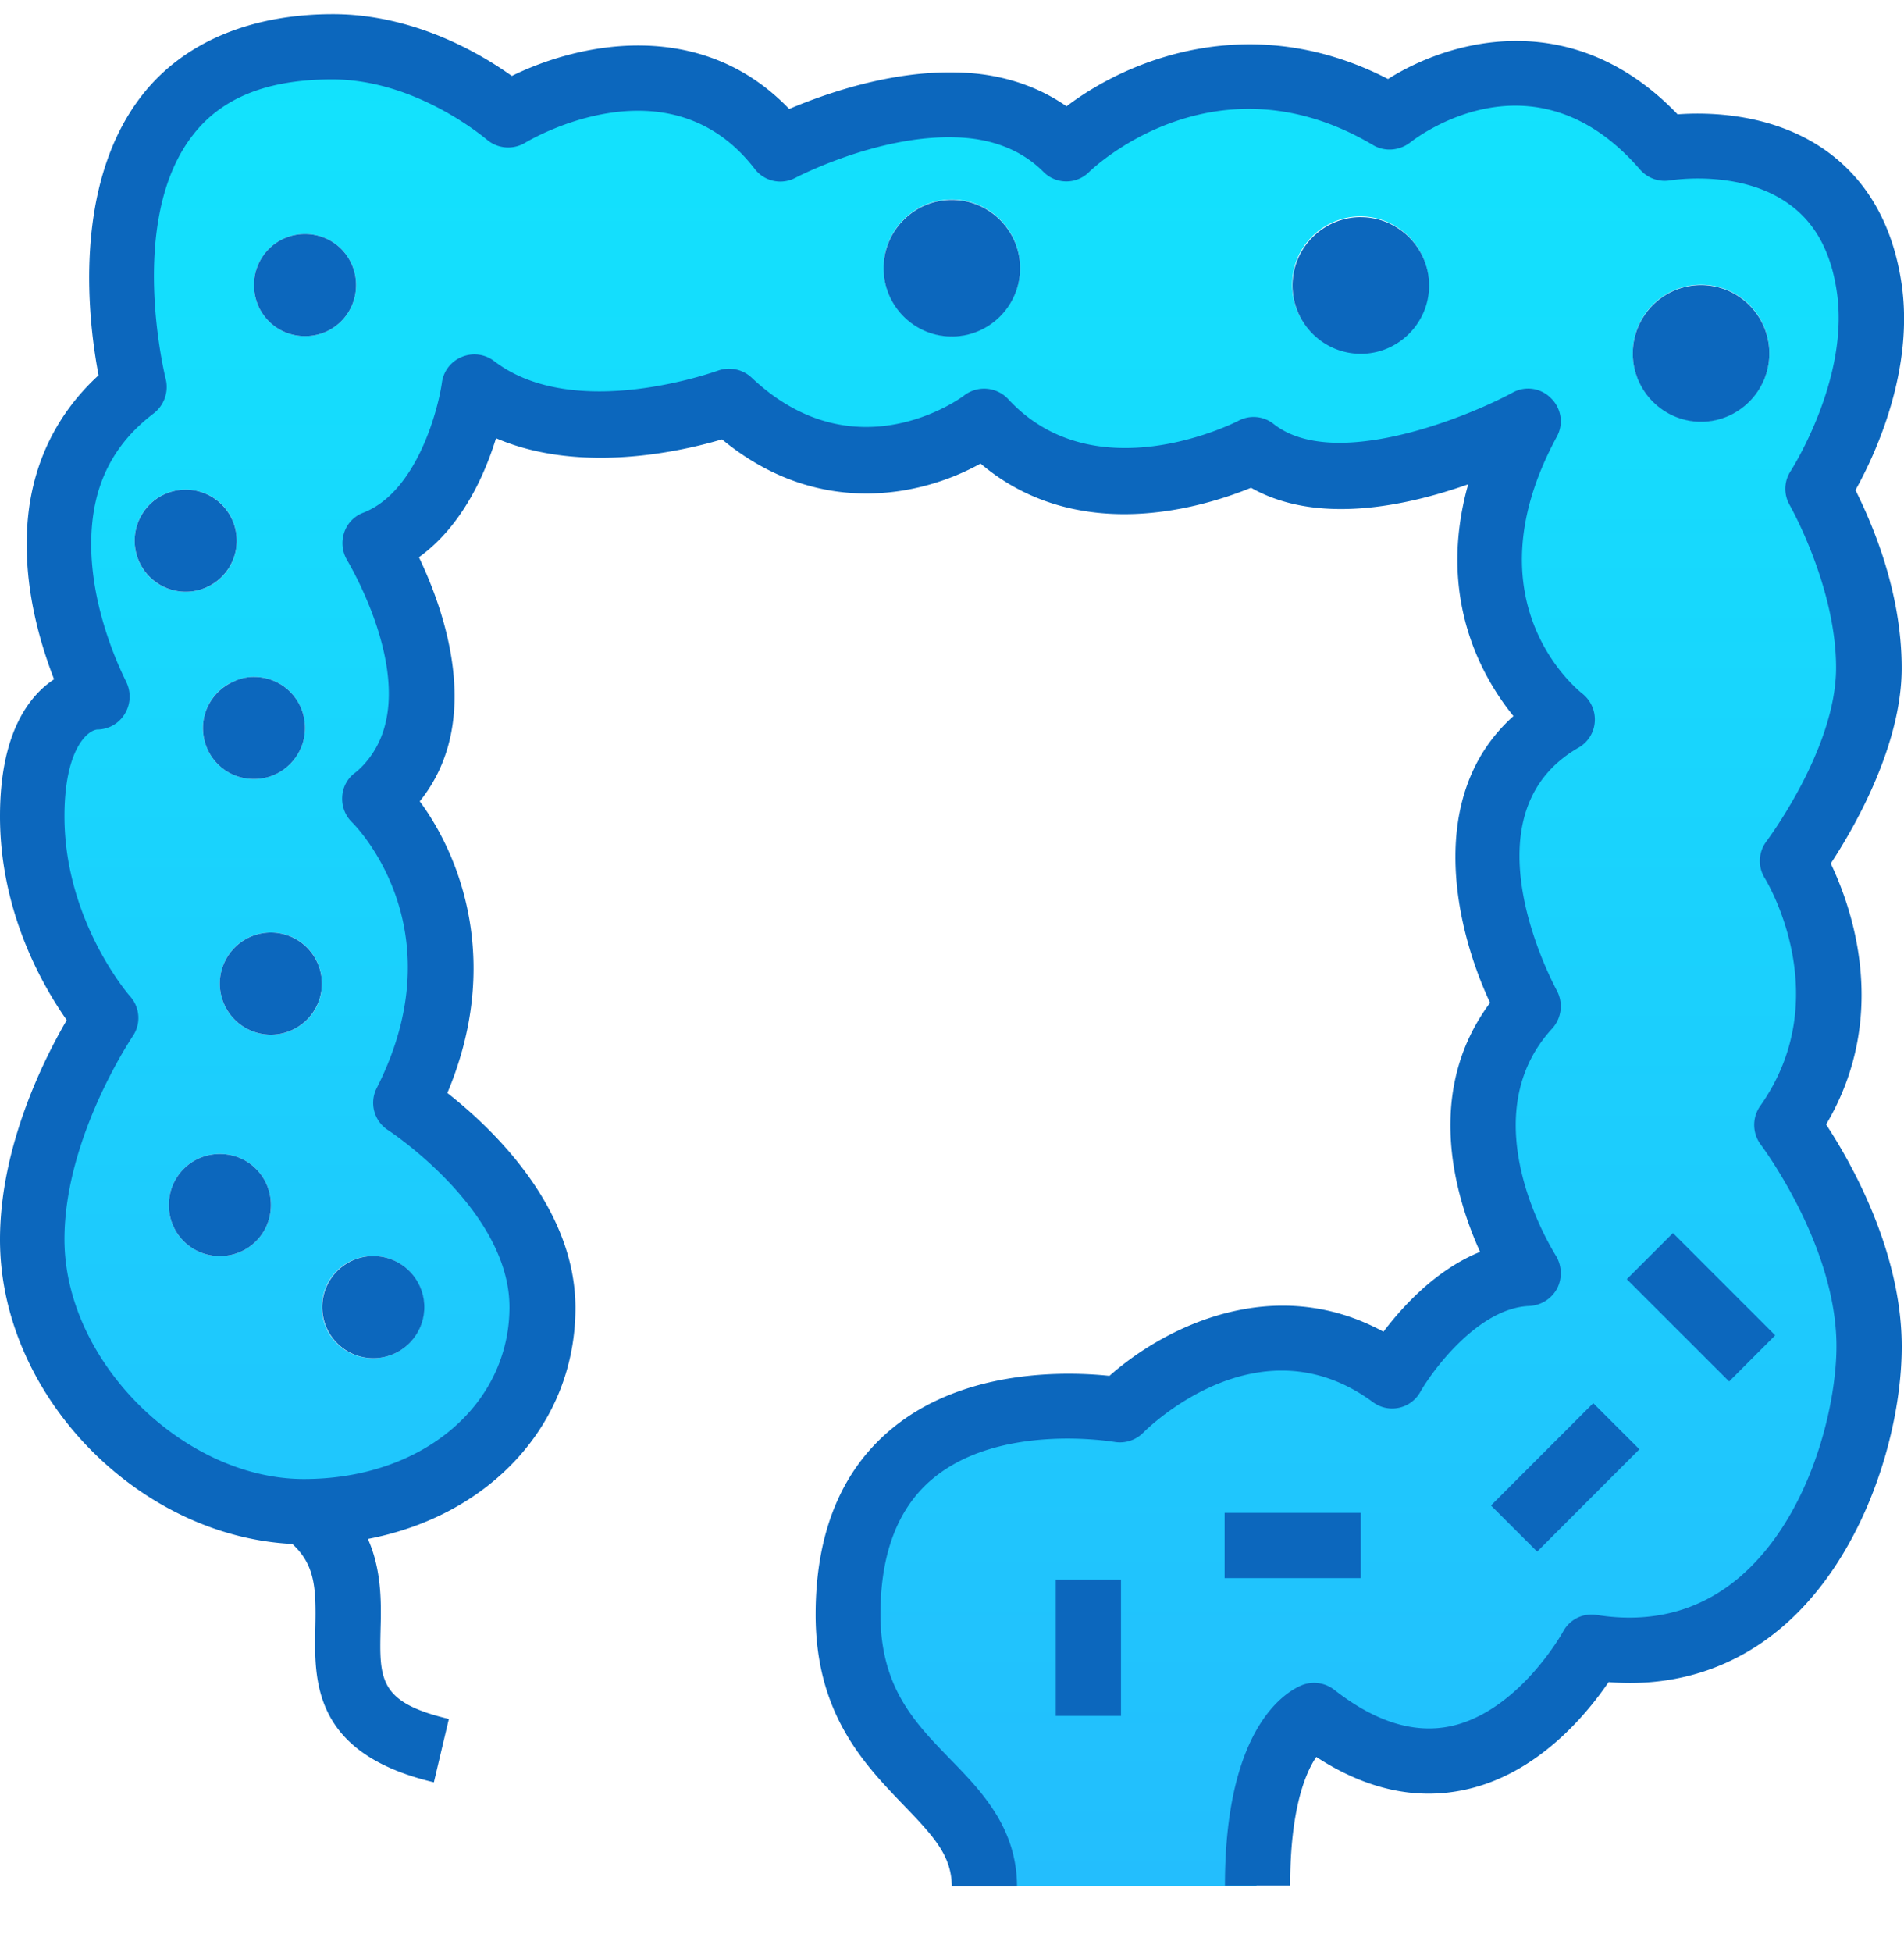 <svg xmlns="http://www.w3.org/2000/svg" width="40" height="41" fill="none">
  <g clip-path="url(#a)">
    <g clip-path="url(#b)">
      <path fill="url(#c)" d="M38.195 10.283s1.419-2.144 1.064-4.296c-.572-3.522-4.288-2.86-4.288-2.86-2.675-3.096-5.77-.662-5.77-.662-3.805-2.264-6.787.661-6.787.661-.652-.653-1.49-.903-2.32-.927-1.838-.056-3.684.927-3.684.927-2.2-2.861-5.714-.717-5.714-.717S9.084.974 7.004.974C.984.982 2.83 8.14 2.83 8.14c-1.176.895-1.555 2.064-1.58 3.168-.048 1.749.807 3.328.807 3.328s-1.37 0-1.37 2.507c0 2.506 1.555 4.231 1.555 4.231S.686 23.638.686 26.023c0 3.04 2.796 5.723 5.714 5.723 2.91 0 4.997-1.846 4.997-4.296s-2.861-4.296-2.861-4.296c1.966-3.876-.653-6.383-.653-6.383.097-.072.177-.153.25-.226 1.773-1.853-.25-5.134-.25-5.134 1.733-.668 2.08-3.28 2.08-3.28 2.022 1.556 5.359.298 5.359.298 2.635 2.49 5.36.411 5.36.411 2.2 2.386 5.657.597 5.657.597 1.902 1.49 5.771-.597 5.771-.597-2.2 4.055.717 6.263.717 6.263-3.07 1.757-.717 6.02-.717 6.02-2.144 2.322 0 5.602 0 5.602-1.668.056-2.861 2.144-2.861 2.144-2.918-2.144-5.714.717-5.714.717s-5.715-1.04-5.715 4.296c0 3.28 2.861 3.578 2.861 5.722h5.715c0-3.135 1.185-3.578 1.185-3.578 3.578 2.804 5.835-1.435 5.835-1.435 4.231.66 5.827-3.933 5.827-6.319 0-2.385-1.725-4.65-1.725-4.65 1.902-2.684.121-5.545.121-5.545s1.604-2.144 1.604-4.054c0-1.91-1.064-3.756-1.064-3.756l.016.016ZM6.408 4.915c.596 0 1.072.476 1.072 1.072 0 .597-.476 1.072-1.072 1.072a1.066 1.066 0 0 1-1.072-1.072c0-.596.475-1.072 1.072-1.072Zm0 10.373c0 .298-.121.564-.314.758-.194.193-.46.314-.758.314a1.066 1.066 0 0 1-1.072-1.072c0-.443.274-.83.66-.983.13-.056.267-.089.412-.089.596 0 1.072.476 1.072 1.072Zm-3.579-3.933c0-.596.476-1.072 1.072-1.072.597 0 1.072.476 1.072 1.072 0 .596-.475 1.072-1.072 1.072a1.066 1.066 0 0 1-1.072-1.072Zm1.79 15.023a1.066 1.066 0 0 1-1.072-1.072c0-.596.475-1.072 1.072-1.072.596 0 1.072.476 1.072 1.072 0 .597-.476 1.072-1.072 1.072Zm1.072-4.65a1.066 1.066 0 0 1-1.072-1.072c0-.596.475-1.072 1.072-1.072.596 0 1.072.476 1.072 1.072 0 .596-.476 1.072-1.072 1.072Zm3.215 5.722c0 .597-.475 1.072-1.072 1.072a1.066 1.066 0 0 1-1.071-1.072c0-.596.475-1.072 1.071-1.072.597 0 1.072.476 1.072 1.072Zm11.09-20.39c-.79 0-1.434-.645-1.434-1.435s.645-1.435 1.434-1.435c.79 0 1.435.645 1.435 1.435s-.645 1.434-1.435 1.434Zm8.584.354c-.79 0-1.435-.645-1.435-1.435s.645-1.434 1.435-1.434 1.435.644 1.435 1.434c0 .79-.645 1.435-1.435 1.435Zm7.157 1.435c-.79 0-1.435-.645-1.435-1.435s.645-1.435 1.435-1.435 1.434.645 1.434 1.435-.644 1.435-1.434 1.435Z"/>
      <path fill="#0C67BD" d="M7.842 28.522a1.072 1.072 0 1 0 0-2.144 1.072 1.072 0 0 0 0 2.144ZM35.736 5.987c-.79 0-1.434.645-1.434 1.435s.645 1.435 1.434 1.435c.79 0 1.435-.645 1.435-1.435s-.645-1.435-1.435-1.435ZM28.588 4.56c-.79 0-1.435.646-1.435 1.435 0 .79.645 1.435 1.435 1.435s1.435-.645 1.435-1.435-.645-1.434-1.435-1.434ZM19.996 4.198c-.79 0-1.434.645-1.434 1.435s.644 1.434 1.434 1.434c.79 0 1.435-.644 1.435-1.434 0-.79-.645-1.435-1.435-1.435ZM6.408 4.915c-.597 0-1.072.476-1.072 1.072 0 .597.475 1.072 1.072 1.072.596 0 1.072-.475 1.072-1.072 0-.596-.476-1.072-1.072-1.072ZM4.264 15.288c0 .597.475 1.072 1.072 1.072.298 0 .564-.12.757-.314.194-.194.315-.46.315-.758 0-.596-.476-1.072-1.072-1.072a.962.962 0 0 0-.411.089c-.387.161-.661.54-.661.983ZM5.69 21.728a1.072 1.072 0 1 0 0-2.144 1.072 1.072 0 0 0 0 2.144ZM4.619 24.234c-.597 0-1.072.476-1.072 1.072 0 .597.475 1.072 1.072 1.072.596 0 1.072-.475 1.072-1.072 0-.596-.476-1.072-1.072-1.072ZM3.901 12.427a1.072 1.072 0 1 0 0-2.144 1.072 1.072 0 0 0 0 2.144Z"/>
      <path fill="#0C67BD" d="M38.976 10.3c.42-.75 1.266-2.564.96-4.425-.194-1.193-.726-2.104-1.572-2.709-1.112-.79-2.458-.814-3.12-.765C33.07.136 30.515.805 29.16 1.659c-2.83-1.458-5.416-.443-6.754.573-.637-.444-1.419-.694-2.297-.71-1.419-.04-2.805.46-3.53.766C14.74.37 12.194.886 10.752 1.595 10.099 1.127 8.696.297 6.996.297c-1.7 0-3.135.572-4.022 1.717-1.475 1.902-1.112 4.78-.903 5.867C1.112 8.76.588 9.93.564 11.291c-.032 1.192.306 2.288.572 2.974C.588 14.627 0 15.425 0 17.142c0 2.015.903 3.57 1.402 4.28C.927 22.236 0 24.073 0 26.032c0 3.264 2.893 6.23 6.141 6.391.484.443.5.943.484 1.749-.024 1.12-.064 2.652 2.49 3.256l.315-1.33c-1.467-.346-1.459-.83-1.435-1.886.016-.556.024-1.241-.266-1.894 2.563-.491 4.36-2.41 4.36-4.852 0-2.144-1.797-3.812-2.691-4.513 1.136-2.7.298-4.94-.58-6.125 1.353-1.677.515-4.014-.017-5.126.903-.653 1.378-1.717 1.62-2.499 1.765.758 3.877.282 4.747.024 2.023 1.669 4.2 1.193 5.432.508 2.056 1.741 4.7.91 5.682.508 1.379.782 3.24.395 4.562-.073-.66 2.354.266 4.022.951 4.868-1.837 1.645-1.249 4.4-.491 6.02-1.387 1.863-.742 4.055-.21 5.232-.919.37-1.62 1.136-2.03 1.676-2.314-1.257-4.611-.089-5.756.927-.854-.089-3.038-.17-4.585 1.12-1.056.879-1.588 2.192-1.588 3.893 0 2.087 1.023 3.143 1.845 3.998.645.668 1.016 1.071 1.016 1.724h1.37c0-1.24-.741-2.007-1.402-2.684-.75-.773-1.467-1.507-1.467-3.046 0-1.282.37-2.233 1.088-2.837 1.418-1.193 3.796-.782 3.82-.782a.69.69 0 0 0 .613-.193c.096-.097 2.426-2.402 4.82-.645a.677.677 0 0 0 1-.21c.28-.491 1.24-1.765 2.288-1.805a.701.701 0 0 0 .588-.37.709.709 0 0 0-.032-.694c-.016-.032-1.83-2.853-.073-4.763a.696.696 0 0 0 .097-.798c-.08-.153-1.99-3.7.46-5.102a.678.678 0 0 0 .338-.548.693.693 0 0 0-.266-.588c-.097-.08-2.41-1.926-.532-5.392a.672.672 0 0 0-.12-.806.672.672 0 0 0-.807-.121c-.967.524-3.764 1.652-5.021.66a.676.676 0 0 0-.733-.072c-.121.065-3.03 1.516-4.844-.45a.692.692 0 0 0-.92-.082c-.088.073-2.304 1.677-4.472-.37a.693.693 0 0 0-.71-.145c-.032.008-3.006 1.096-4.698-.202a.683.683 0 0 0-.677-.088.678.678 0 0 0-.42.54c-.088.612-.547 2.305-1.652 2.732a.67.67 0 0 0-.402.419.7.7 0 0 0 .064.58c.016.032 1.725 2.853.322 4.32-.048.048-.096.097-.16.145a.665.665 0 0 0-.267.508.687.687 0 0 0 .21.532c.024.024 2.232 2.192.516 5.577a.682.682 0 0 0 .241.887c.025.016 2.547 1.676 2.547 3.715 0 2.04-1.813 3.61-4.32 3.61-2.506 0-5.029-2.45-5.029-5.036 0-2.136 1.419-4.24 1.435-4.264a.68.68 0 0 0-.057-.838c-.016-.016-1.378-1.58-1.378-3.78 0-1.378.467-1.797.685-1.822a.68.68 0 0 0 .588-.338.698.698 0 0 0 .017-.677c0-.016-.766-1.443-.726-2.99.024-1.12.452-1.983 1.314-2.636a.7.7 0 0 0 .25-.717c-.008-.032-.83-3.32.564-5.118.612-.798 1.58-1.177 2.934-1.177 1.78 0 3.223 1.25 3.24 1.258a.692.692 0 0 0 .814.072c.12-.072 3.022-1.781 4.82.548a.676.676 0 0 0 .862.186c.016-.008 1.708-.895 3.344-.847.774.017 1.403.266 1.862.726a.676.676 0 0 0 .96 0c.104-.105 2.667-2.515 5.963-.564.242.145.549.12.774-.049.266-.21 2.668-1.942 4.836.564a.686.686 0 0 0 .637.226c.016 0 1.459-.242 2.482.492.548.387.879.983 1.008 1.805.298 1.846-.952 3.788-.96 3.804a.678.678 0 0 0-.024.717c.008.017.975 1.717.975 3.418 0 1.7-1.45 3.627-1.466 3.65a.682.682 0 0 0-.033.767c.065.104 1.508 2.522-.096 4.787a.69.69 0 0 0 .016.814c.016.024 1.587 2.112 1.587 4.231 0 1.25-.54 3.563-2.03 4.844-.83.71-1.846.983-3.007.798a.676.676 0 0 0-.709.355c-.008.016-.935 1.676-2.361 1.982-.774.162-1.588-.096-2.443-.765a.694.694 0 0 0-.66-.105c-.274.105-1.637.782-1.637 4.215h1.37c0-1.604.323-2.37.549-2.7 1.04.677 2.079.91 3.103.693 1.547-.322 2.587-1.604 3.038-2.265 1.378.113 2.636-.29 3.651-1.16 1.725-1.475 2.507-4.086 2.507-5.884 0-1.998-1.064-3.868-1.588-4.666 1.354-2.29.532-4.57.097-5.48.483-.734 1.49-2.467 1.49-4.103 0-1.636-.636-3.063-.967-3.732h-.008Z"/>
      <path fill="#0C67BD" d="M23.55 33.172h-1.37v2.862h1.37v-2.861ZM28.588 31.77h-2.861v1.37h2.86v-1.37ZM33.472 29.466l-2.149 2.149.97.969 2.148-2.149-.97-.969ZM35.146 25.894l-.97.969 2.15 2.148.968-.969-2.148-2.148Z"/>
    </g>
  </g>
  <defs>
    <clipPath id="a">
      <path fill="#fff" d="M0 .297h40v40H0z"/>
    </clipPath>
    <clipPath id="b">
      <path fill="#fff" d="M0 .297h40v39.315H0z"/>
    </clipPath>
    <linearGradient id="c" x1="20.001" x2="20.001" y1=".974" y2="39.604" gradientUnits="userSpaceOnUse">
      <stop stop-color="#12E3FD"/>
      <stop offset="1" stop-color="#23BEFD"/>
    </linearGradient>
  </defs>
</svg>
